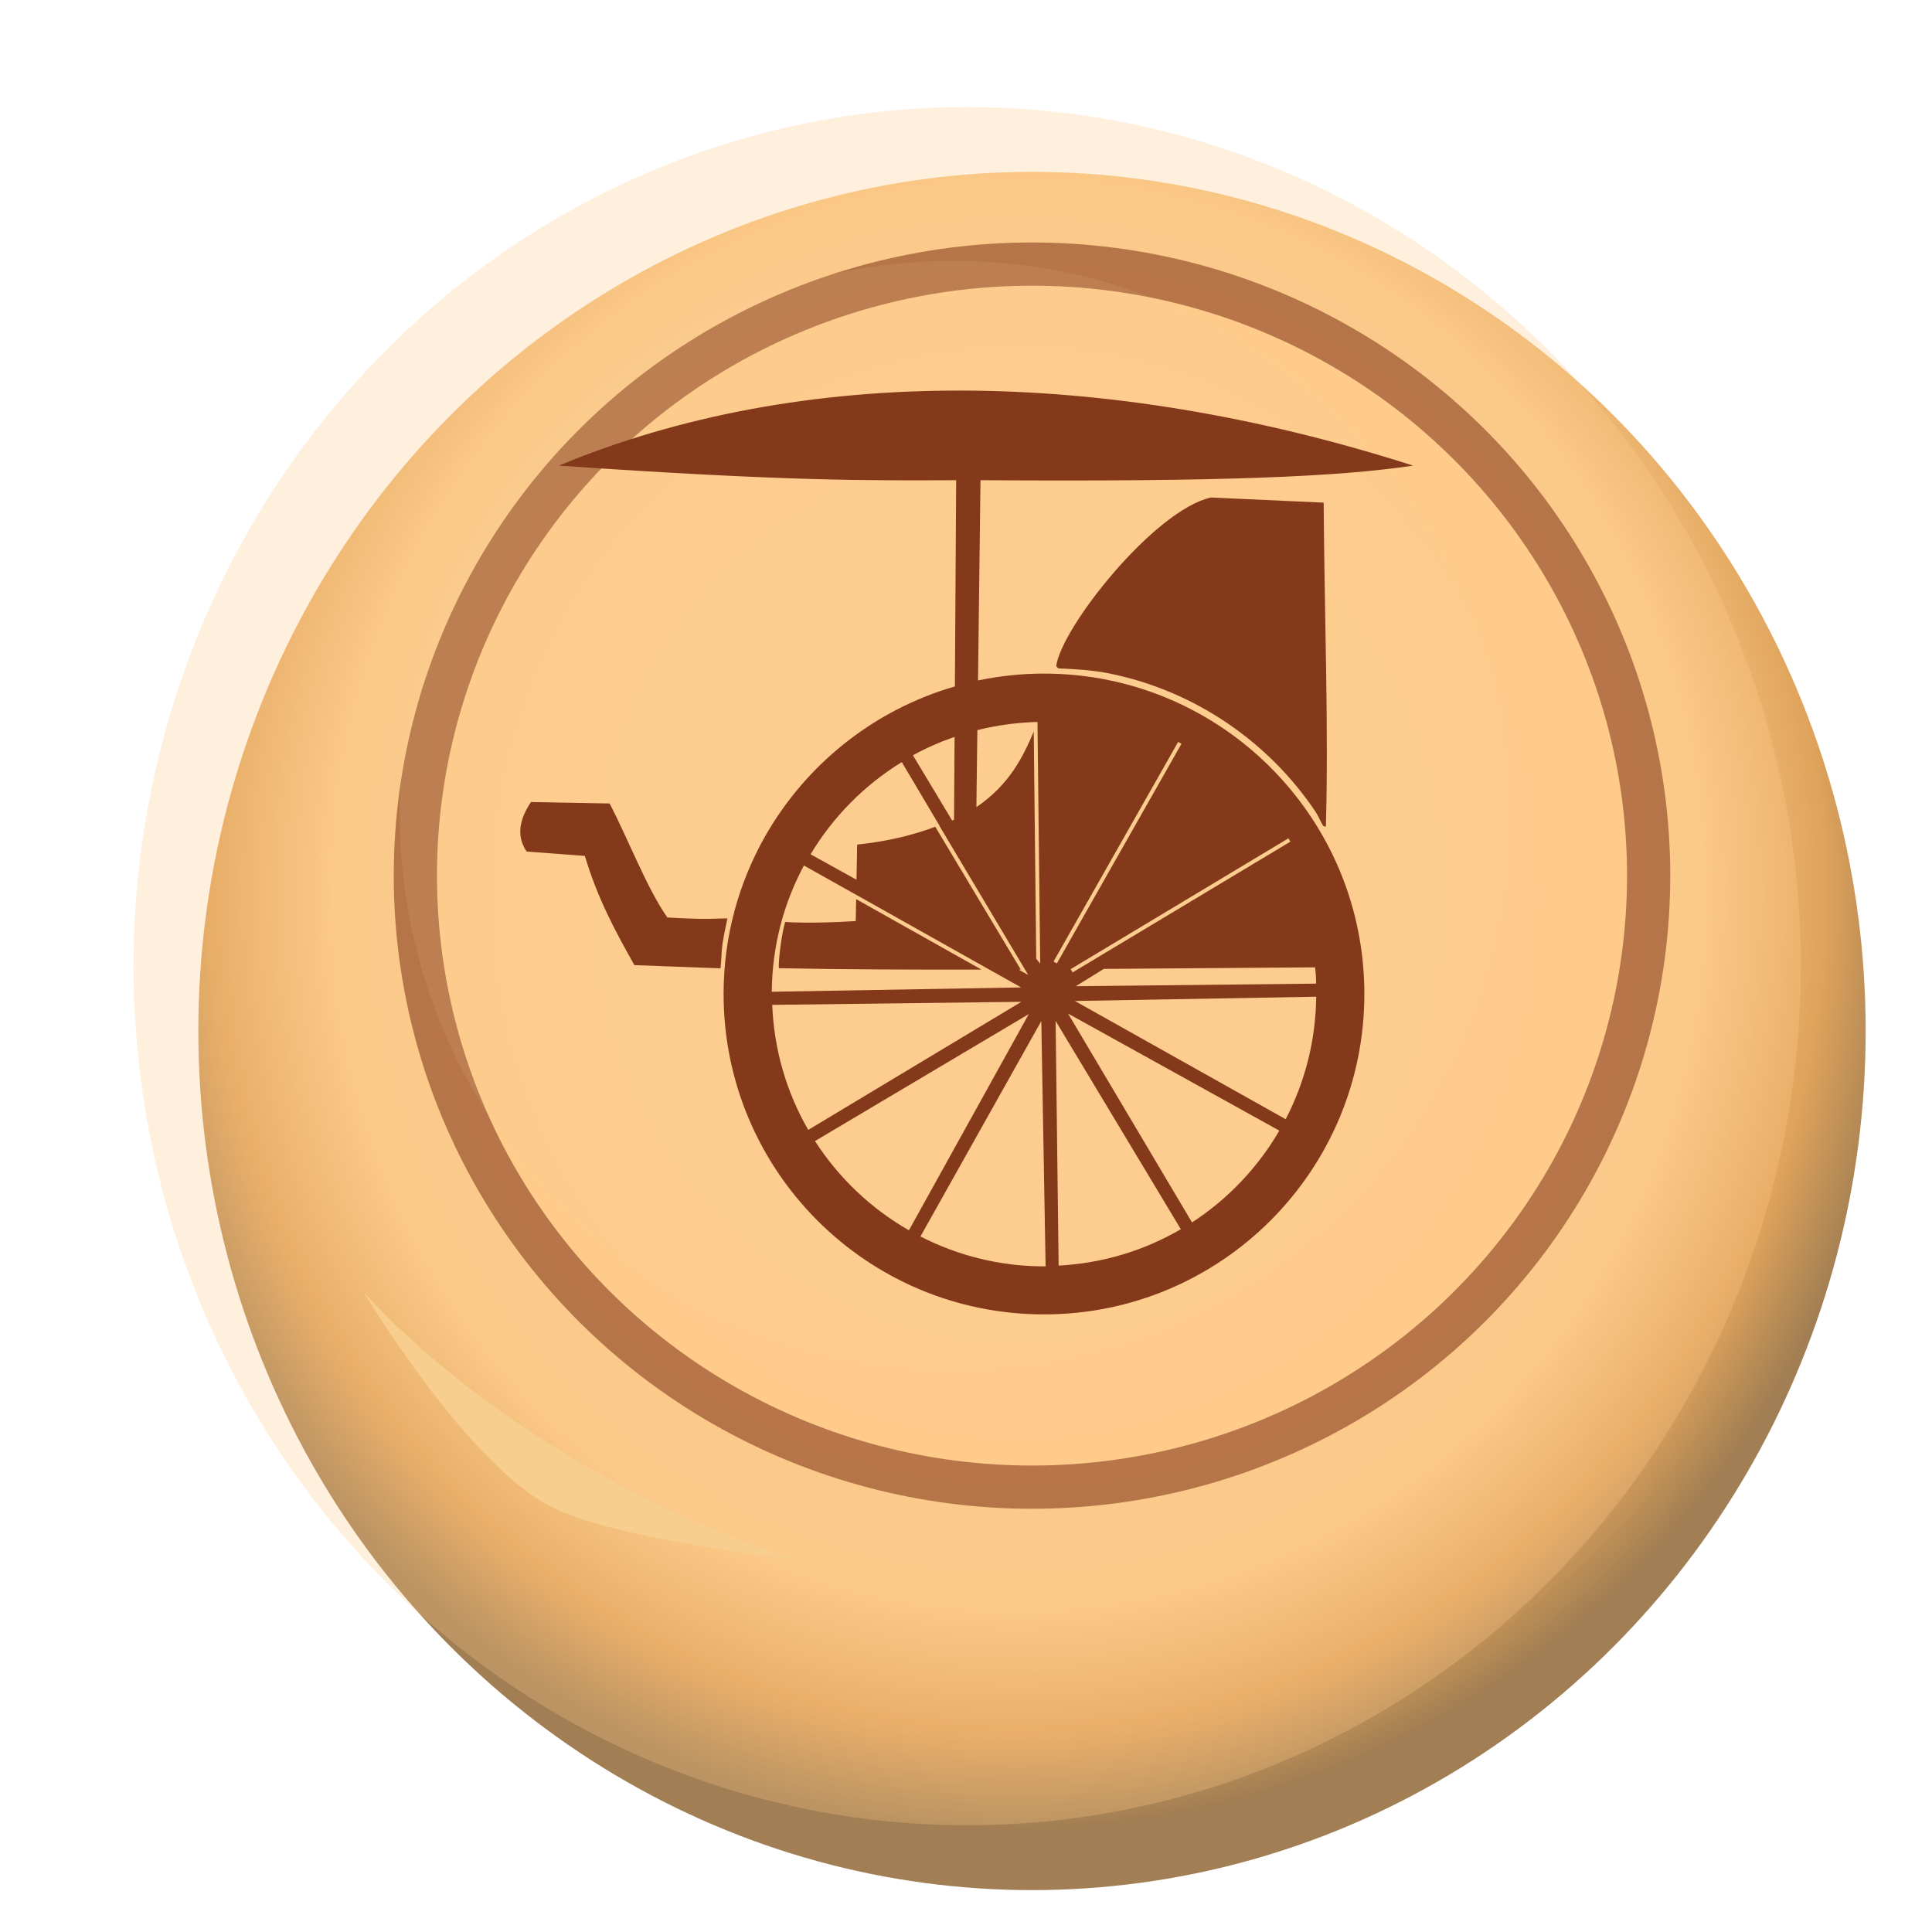 <?xml version="1.0" encoding="UTF-8" standalone="no"?>
<svg
   width="92"
   height="92"
   id="svg2"
   version="1.1"
   inkscape:version="1.2 (dc2aedaf03, 2022-05-15)"
   sodipodi:docname="red_chariot.svg"
   inkscape:export-filename="D:\Pictures\Chess Variants\Xiangqi\pieces\Internationalized\Wood\Red Cannon.png"
   inkscape:export-xdpi="365.15302"
   inkscape:export-ydpi="365.15302"
   xml:space="preserve"
   xmlns:inkscape="http://www.inkscape.org/namespaces/inkscape"
   xmlns:sodipodi="http://sodipodi.sourceforge.net/DTD/sodipodi-0.dtd"
   xmlns:xlink="http://www.w3.org/1999/xlink"
   xmlns="http://www.w3.org/2000/svg"
   xmlns:svg="http://www.w3.org/2000/svg"
   xmlns:rdf="http://www.w3.org/1999/02/22-rdf-syntax-ns#"
   xmlns:cc="http://creativecommons.org/ns#"
   xmlns:dc="http://purl.org/dc/elements/1.1/"><defs
     id="defs10"><radialGradient
       inkscape:collect="always"
       xlink:href="#linearGradient22489"
       id="radialGradient22491"
       cx="-638.68"
       cy="63.567"
       fx="-638.68"
       fy="63.567"
       r="57.869"
       gradientTransform="matrix(1.075,0.024,-0.025,1.12,875.452,-171.127)"
       gradientUnits="userSpaceOnUse" /><linearGradient
       inkscape:collect="always"
       id="linearGradient22489"><stop
         style="stop-color:#f8d7a6;stop-opacity:1"
         offset="0"
         id="stop22485" /><stop
         style="stop-color:#fac886;stop-opacity:1"
         offset="0.763"
         id="stop40210" /><stop
         style="stop-color:#dfa35b;stop-opacity:1"
         offset="0.9"
         id="stop26749" /><stop
         style="stop-color:#a17e53;stop-opacity:1"
         offset="1"
         id="stop22487" /></linearGradient><filter
       inkscape:label="Tiger Fur"
       inkscape:menu="Overlays"
       inkscape:menu-tooltip="Tiger fur pattern with folds and bevel around the edges"
       height="1.402"
       y="-0.201"
       width="1.415"
       x="-0.207"
       style="color-interpolation-filters:sRGB"
       id="filter77257"><feTurbulence
         type="turbulence"
         result="result0"
         seed="57"
         numOctaves="2"
         baseFrequency="0.1 0.015"
         id="feTurbulence77241" /><feComposite
         result="result1"
         operator="over"
         in2="result0"
         in="result0"
         id="feComposite77243" /><feComposite
         result="fbSourceGraphic"
         in="SourceGraphic"
         operator="arithmetic"
         in2="result1"
         k1="1"
         id="feComposite77245"
         k2="0"
         k3="0"
         k4="0" /><feGaussianBlur
         stdDeviation="10"
         result="result8"
         in="fbSourceGraphic"
         id="feGaussianBlur77247" /><feComposite
         in2="result8"
         result="result6"
         operator="xor"
         in="result8"
         id="feComposite77249" /><feDisplacementMap
         xChannelSelector="A"
         yChannelSelector="A"
         scale="100"
         result="result4"
         in="result1"
         in2="result6"
         id="feDisplacementMap77251" /><feComposite
         in2="result4"
         result="result2"
         operator="arithmetic"
         k1="1"
         in="SourceGraphic"
         id="feComposite77253"
         k2="0"
         k3="0"
         k4="0" /><feComposite
         operator="out"
         in="SourceGraphic"
         in2="result2"
         id="feComposite77255" /></filter><filter
       inkscape:collect="always"
       style="color-interpolation-filters:sRGB"
       id="filter82197"
       x="-0.102"
       y="-0.165"
       width="1.203"
       height="1.329"><feGaussianBlur
         inkscape:collect="always"
         stdDeviation="1.273"
         id="feGaussianBlur82199" /></filter><filter
       inkscape:collect="always"
       style="color-interpolation-filters:sRGB"
       id="filter87124"
       x="-0.106"
       y="-0.106"
       width="1.211"
       height="1.211"><feGaussianBlur
         inkscape:collect="always"
         stdDeviation="3.048"
         id="feGaussianBlur87126" /></filter><filter
       style="color-interpolation-filters:sRGB;"
       inkscape:label="Drop Shadow"
       id="filter156792"
       x="-0.031"
       y="-0.03"
       width="1.101"
       height="1.098"><feFlood
         flood-opacity="0.498"
         flood-color="rgb(0,0,0)"
         result="flood"
         id="feFlood156782" /><feComposite
         in="flood"
         in2="SourceGraphic"
         operator="in"
         result="composite1"
         id="feComposite156784" /><feGaussianBlur
         in="composite1"
         stdDeviation="1.5"
         result="blur"
         id="feGaussianBlur156786" /><feOffset
         dx="4.5"
         dy="4.5"
         result="offset"
         id="feOffset156788" /><feComposite
         in="SourceGraphic"
         in2="offset"
         operator="over"
         result="composite2"
         id="feComposite156790" /></filter><filter
       inkscape:collect="always"
       style="color-interpolation-filters:sRGB"
       id="filter72250"
       x="-0.022"
       y="-0.022"
       width="1.045"
       height="1.043"><feGaussianBlur
         inkscape:collect="always"
         stdDeviation="0.184"
         id="feGaussianBlur72252" /></filter><filter
       inkscape:collect="always"
       style="color-interpolation-filters:sRGB"
       id="filter72254"
       x="-0.004"
       y="-0.004"
       width="1.009"
       height="1.008"><feGaussianBlur
         inkscape:collect="always"
         stdDeviation="0.078"
         id="feGaussianBlur72256" /></filter></defs><sodipodi:namedview
     pagecolor="#ffffff"
     bordercolor="#666666"
     borderopacity="1"
     objecttolerance="10"
     gridtolerance="10"
     guidetolerance="10"
     inkscape:pageopacity="0"
     inkscape:pageshadow="2"
     inkscape:window-width="3840"
     inkscape:window-height="2050"
     id="namedview8"
     showgrid="false"
     inkscape:zoom="2.8284271"
     inkscape:cx="-48.436815"
     inkscape:cy="58.86664"
     inkscape:window-x="3828"
     inkscape:window-y="-12"
     inkscape:window-maximized="1"
     inkscape:current-layer="g72282"
     fit-margin-top="0"
     fit-margin-left="0"
     fit-margin-right="0"
     fit-margin-bottom="0"
     inkscape:pagecheckerboard="false"
     showguides="false"
     inkscape:showpageshadow="2"
     inkscape:deskcolor="#d1d1d1" /><g
     inkscape:groupmode="layer"
     id="layer1"
     inkscape:label="Background"
     style="display:inline" /><g
     inkscape:groupmode="layer"
     id="layer2"
     inkscape:label="Symbol"
     style="display:inline"><g
       id="g156600"
       transform="matrix(0.686,0,0,0.686,-231.774,9.23)"><g
         id="g38345"
         transform="translate(216.733,159.424)"
         style="display:inline;filter:url(#filter156792)"><ellipse
           style="opacity:1;fill:url(#radialGradient22491);fill-opacity:1;stroke:none;stroke-width:1.944;stroke-linecap:round;stroke-linejoin:round;paint-order:stroke fill markers"
           id="path1193"
           cx="188.267"
           cy="-105.813"
           rx="57.869"
           ry="59.637" /><ellipse
           style="opacity:0.826;fill:#fecb8b;fill-opacity:1;stroke:#85391b;stroke-width:3;stroke-linecap:round;stroke-linejoin:round;stroke-dasharray:none;stroke-opacity:1;paint-order:markers fill stroke"
           id="path1750"
           cx="188.267"
           cy="-116.597"
           rx="42.804"
           ry="42.45" /></g><g
         id="g55586"
         transform="translate(56.927,154.474)"
         style="display:inline;opacity:0.288;mix-blend-mode:multiply;filter:url(#filter77257)"><ellipse
           style="opacity:1;fill:#fecb8b;fill-opacity:1;stroke:none;stroke-width:1.944;stroke-linecap:round;stroke-linejoin:round;paint-order:stroke fill markers"
           id="ellipse55582"
           cx="348.073"
           cy="-100.863"
           rx="57.869"
           ry="59.637" /></g><path
         style="display:inline;mix-blend-mode:normal;fill:#f7ce8d;fill-opacity:1;stroke:none;stroke-width:1px;stroke-linecap:butt;stroke-linejoin:miter;stroke-opacity:1;filter:url(#filter82197)"
         d="m 363.102,76.233 c 0,0 7.025,11.75 12.905,14.849 4.488,2.366 17.147,3.712 17.147,3.712 -11.2,-3.414 -23.095,-10.905 -30.052,-18.562 z"
         id="path78765"
         sodipodi:nodetypes="cscc" /><circle
         style="display:inline;opacity:0.322;mix-blend-mode:normal;fill:#efd49c;fill-opacity:1;stroke:none;stroke-width:3;stroke-linecap:round;stroke-linejoin:round;stroke-dasharray:none;stroke-opacity:1;paint-order:markers fill stroke;filter:url(#filter87124)"
         id="path84638"
         cx="-402.375"
         cy="-180.875"
         r="34.625"
         transform="matrix(1.11,0,0,1.11,850.681,243.857)" /></g><g
       transform="matrix(1.072,0,0,1.072,-45.182,0.876)"
       id="g72282"
       style="display:inline;fill:#85391b;fill-opacity:1;filter:url(#filter72250)"><path
         d="m 121.413,182.476 c -6.882,-0.011 -13.365,1.169 -19.142,3.573 10.993,0.755 14.774,0.708 18.92,0.694 l -0.06,9.549 -0.002,0.269 c -3.854,1.115 -7.082,3.705 -9.026,7.121 -1.263,2.218 -1.985,4.785 -1.985,7.521 -8.6e-4,8.426 6.829,15.257 15.254,15.256 8.425,-4.2e-4 15.254,-6.832 15.253,-15.256 -4.2e-4,-8.424 -6.829,-15.252 -15.253,-15.253 -1.077,-1.1e-4 -2.127,0.115 -3.141,0.327 l 0.004,-0.329 0.114,-9.206 c 11.633,0.08 17.082,-0.169 20.597,-0.694 -7.371,-2.359 -14.651,-3.562 -21.533,-3.573 z m 11.907,5.09 c -2.705,0.605 -7.126,6.194 -7.368,8.032 0.041,0.042 0.063,0.062 0.103,0.103 0.832,0.037 1.662,0.085 2.454,0.247 1.013,0.208 1.991,0.513 2.922,0.907 0.931,0.394 1.816,0.877 2.645,1.437 0.828,0.56 1.6,1.197 2.305,1.901 0.705,0.705 1.341,1.477 1.901,2.305 0.149,0.221 0.245,0.476 0.382,0.704 0.051,0.017 0.075,0.024 0.128,0.041 0.137,-4.702 -0.069,-10.078 -0.105,-15.432 z m -8.259,10.689 0.002,0.101 0.021,1.812 0.03,2.778 0.039,3.441 0.039,3.374 -0.189,-0.233 -0.069,-6.28 -0.05,-4.537 c -0.511,1.21 -1.164,2.534 -2.73,3.596 l 0.046,-3.666 c 0.919,-0.229 1.875,-0.364 2.86,-0.388 z m -3.947,0.71 -0.025,3.941 c -0.028,0.013 -0.062,0.024 -0.091,0.037 l -1.866,-3.104 c 0.63,-0.346 1.293,-0.637 1.981,-0.875 z m 10.646,0.237 0.158,0.089 -5.933,10.458 -0.158,-0.089 z m -13.159,0.962 1.8,3.031 c -0.003,9.1e-4 -0.006,7.2e-4 -0.009,0.002 l 4.08,6.849 0.149,0.251 -0.452,-0.251 c 0.033,-1.2e-4 0.067,-4e-5 0.1,0 l -3.507,-5.858 -0.566,-0.946 c -1.007,0.377 -2.187,0.688 -3.721,0.85 0,0.264 -0.016,1.009 -0.03,1.672 l -2.186,-1.211 c 1.074,-1.79 2.564,-3.295 4.341,-4.388 z m -17.654,1.901 c -0.521,0.786 -0.729,1.571 -0.208,2.357 l 2.773,0.208 c 0.618,2.069 1.484,3.643 2.358,5.2 l 4.051,0.151 0.051,0.002 c 0.099,-1.054 -0.022,-0.732 0.327,-2.378 -0.016,6.7e-4 -0.025,-6.3e-4 -0.041,0 -1.094,0.044 -1.727,0.02 -2.819,-0.043 -1.001,-1.441 -1.867,-3.749 -2.75,-5.428 z m 36.062,1.729 0.094,0.157 -10.369,6.227 -0.092,-0.157 z m -23.068,1.293 2.054,1.152 v -0.002 l 6.782,3.81 0.091,0.05 1.416,0.795 -11.872,0.206 c 0.018,-2.173 0.567,-4.218 1.53,-6.011 z m 2.488,1.601 c -0.008,0.4 -0.018,0.797 -0.02,1.044 -0.916,0.061 -2.373,0.109 -3.361,0.044 -0.181,0.625 -0.328,1.866 -0.299,2.2 3.114,0.063 6.375,0.072 9.65,0.068 z m 21.846,3.248 c 0.039,0.266 0.053,0.523 0.051,0.775 l -11.443,0.124 1.337,-0.825 z m 0.057,1.398 c -0.021,2.103 -0.545,4.082 -1.453,5.832 l -10.036,-5.629 z m -14.036,0.242 -10.148,6.099 c -1.019,-1.765 -1.629,-3.789 -1.715,-5.953 z m 2.221,0.56 10.059,5.574 c -1.026,1.762 -2.45,3.262 -4.156,4.37 z m -1.869,0.025 -5.706,10.294 c -1.812,-1.038 -3.346,-2.497 -4.473,-4.249 z m 1.277,0.324 5.962,9.919 c -1.726,1.007 -3.703,1.62 -5.818,1.732 z m -0.681,0.009 0.205,11.674 c -0.026,1.5e-4 -0.051,0.004 -0.076,0.004 -2.121,8e-5 -4.116,-0.52 -5.883,-1.423 z"
         style="display:inline;fill:#85391b;fill-opacity:1;stroke:none;stroke-width:1.181px;stroke-linecap:butt;stroke-linejoin:miter;stroke-opacity:1;filter:url(#filter72254)"
         id="path72284"
         transform="matrix(0.933,0,0,0.933,-28.45,-153.717)" /></g></g></svg>
